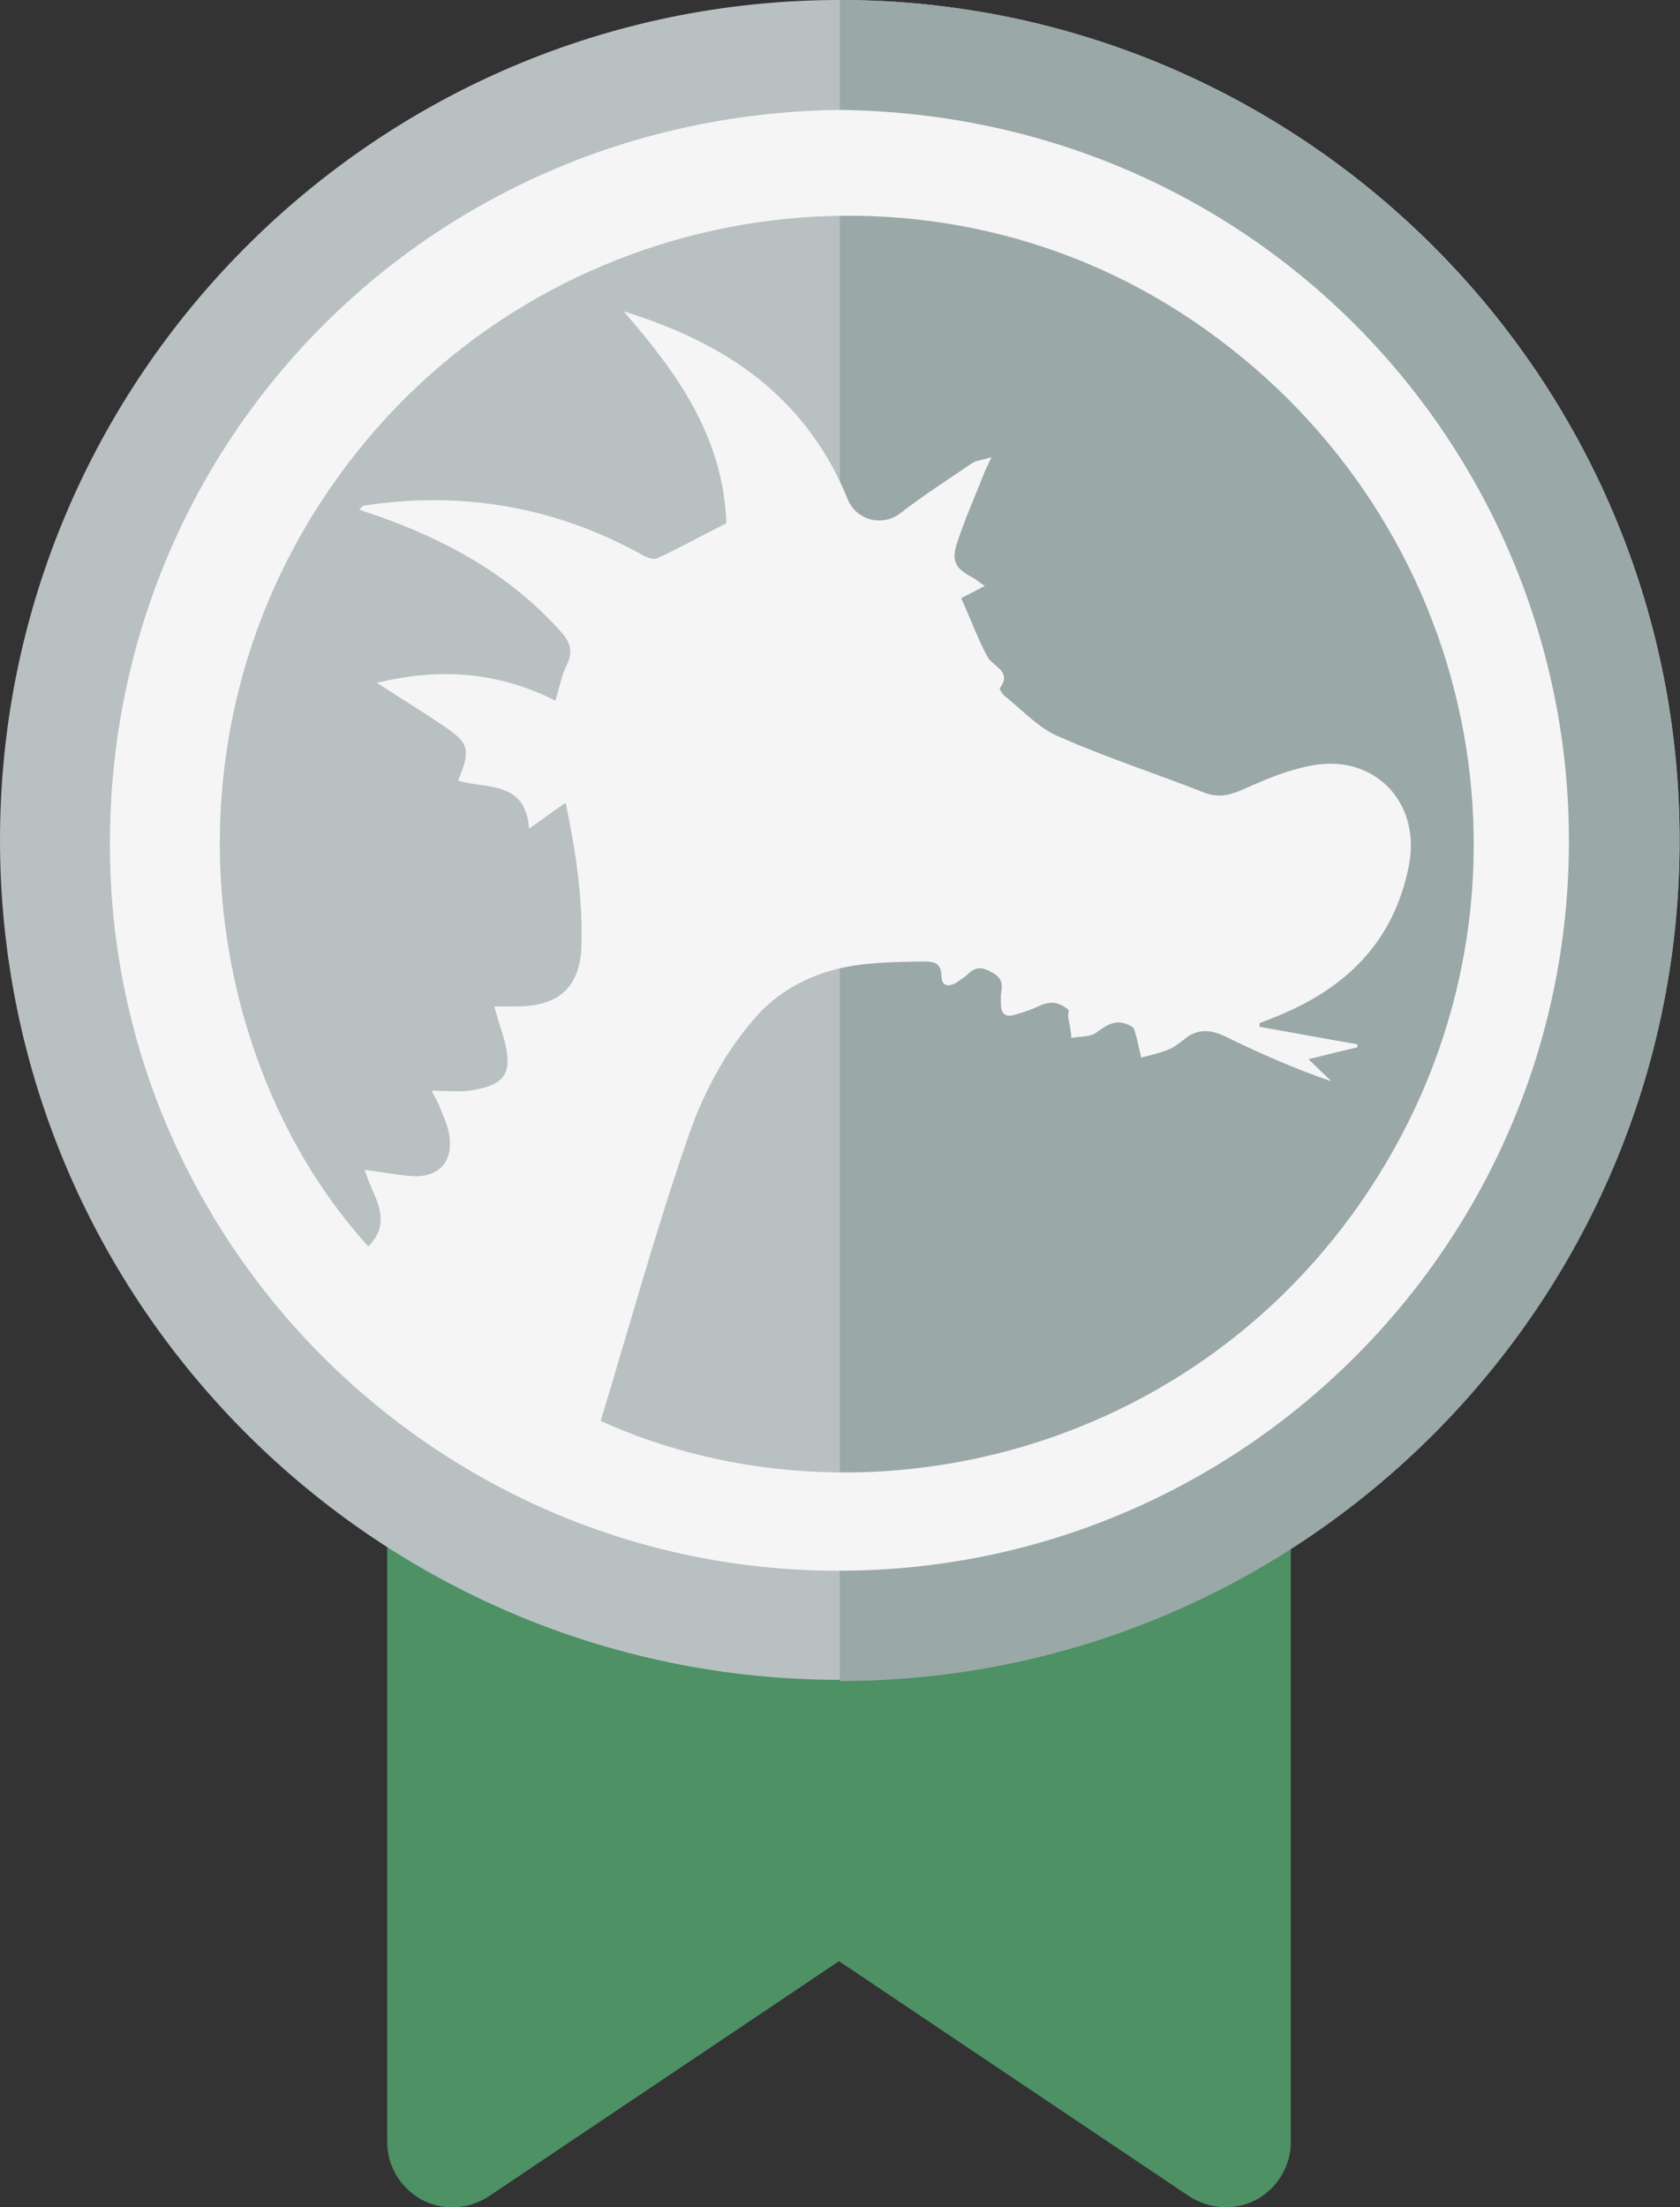 <?xml version="1.0" encoding="utf-8"?>
<!-- Generator: Adobe Illustrator 18.0.0, SVG Export Plug-In . SVG Version: 6.00 Build 0)  -->
<!DOCTYPE svg PUBLIC "-//W3C//DTD SVG 1.1//EN" "http://www.w3.org/Graphics/SVG/1.1/DTD/svg11.dtd">
<svg version="1.1" id="Capa_1" xmlns="http://www.w3.org/2000/svg" xmlns:xlink="http://www.w3.org/1999/xlink" x="0px" y="0px"
	 viewBox="582 63.6 426.5 560.1" enable-background="new 582 63.6 426.5 560.1" xml:space="preserve">
<rect x="582" y="63.6" width="426.5" height="560.1" fill="#333333" stroke="none"/>
<path fill="#4D9165" d="M893.7,431.1H696.7c-9.2,0-16.4,7.2-16.4,16.4v159.7c0,6,3.2,11.4,8.5,14.5c5.6,3,11.8,2.7,17.1-0.6
	l89.1-59.8l89.1,59.8c5.2,3.2,11.5,3.6,17.1,0.6c5.2-3,8.5-8.5,8.5-14.5V447.5C910,438.3,902.9,431.1,893.7,431.1z"/>
<path fill="#B8C0C1" d="M795.2,63.6C677.7,63.6,582,159.3,582,276.8s95.7,213.1,213.2,213.1s213.2-95.7,213.2-213.2
	S912.7,63.6,795.2,63.6z"/>
<path fill="#9AA8A8" d="M1008.4,277c0,117.5-95.7,213.2-213.2,213.2V63.6C912.7,63.6,1008.4,159.5,1008.4,277z"/>
<path id="graoully" fill="#F5F5F5" d="M795.3,91.5c106.6,1.3,185.4,87.1,185,186.2c-0.3,102-83.6,184.8-185.8,184.5
	c-102-0.1-185.2-83.5-184.6-185.4C610.4,174.6,691.7,92.6,795.3,91.5z M734.5,424.2c66,29.9,155.4,8.7,199.4-65.5
	c43.2-73,21.7-166-49.2-213.8c-68.8-46.5-163.8-30.4-214.4,36.4c-50.2,66.1-37.3,152,5.2,198.6c6.7-6.7,0.9-12.9-0.9-19.4
	c4.5,0.5,8.5,1.4,12.7,1.6c6.3,0.1,9.7-3.9,8.8-10.1c-0.3-2.5-1.4-4.8-2.3-7.1c-0.5-1.4-1.4-2.8-2.2-4.5c3.9,0,7,0.4,10.1-0.1
	c8.7-1.4,10.5-4.4,8.3-12.9c-0.8-2.7-1.7-5.4-2.5-8.4c2.1,0,3.8,0,5.4,0c10.7,0.1,16.3-4.7,16.7-15.1c0.4-12.2-1.4-24.1-4-36.6
	c-3.2,2.2-6,4.3-9.3,6.6c-0.8-12.3-10.9-10-18-12.2c3.2-7.9,3-9.4-4-14.1c-5.2-3.5-10.4-6.7-16.6-10.7c16.3-4,30.9-2.7,45.3,4.5
	c1-3.2,1.6-6.5,2.8-8.9c1.9-3.6,0.9-6.1-1.7-8.9c-12.6-14-28.2-22.6-45.7-28.9c-1.7-0.6-3.2-1-5.2-1.8c0.8-0.8,1-1,1.2-1
	c25-3.8,48.7,0.3,70.8,12.6c1,0.6,2.7,1.2,3.6,0.8c6.1-2.8,11.9-6.1,17.6-8.9c-0.8-22.1-12.6-38.3-26.1-53.8
	c6.7,2.1,13.1,4.5,19,7.5c17.6,8.7,30.5,21.9,37.9,40.2c2.2,5.4,8.8,7,13.3,3.6c5.8-4.5,12-8.5,18.2-12.7c1-0.8,2.7-0.8,5-1.6
	c-1,2.3-1.7,3.5-2.1,4.7c-2.3,5.8-4.8,11.4-6.7,17.3c-1.4,4.4-0.3,6.3,3.9,8.5c0.8,0.4,1.3,0.9,3.2,2.2c-2.5,1.3-4.4,2.3-6,3.1
	c2.6,5.7,4.3,10.5,6.7,14.9c1.6,2.7,6.3,3.6,3.1,8c-0.1,0.1,0.5,1.2,1,1.7c4.8,3.8,8.9,8.5,14.4,10.7c11.8,5.2,24.2,9.2,36.4,14
	c3.5,1.4,6.3,0.8,9.6-0.6c5.6-2.5,11.1-4.9,17.1-6.1c16.2-3.5,28.5,8.9,25.4,25.1c-3.8,19.8-16.4,31.7-34.5,38.8
	c-1,0.4-2.3,0.9-3.5,1.4c0,0.3,0.1,0.6,0.1,0.9c8.3,1.4,16.4,3,24.8,4.4c0,0.1,0,0.5,0,0.8c-4,0.9-8,1.9-12.4,3
	c2.2,2.1,4,3.9,5.8,5.6c-9.4-3.2-18.2-7.1-27-11.4c-3.6-1.7-7-2.1-10.4,0.8c-1.3,1-2.7,2.1-4.3,2.7c-2.1,0.8-4.4,1.3-6.6,1.9
	c-0.5-2.3-1-4.7-1.7-7c-0.1-0.3-0.3-0.6-0.3-0.6c-3.9-2.7-6.6-0.8-9.6,1.4c-1.6,1-4,0.8-6.1,1.2c-0.1-1.7-0.5-3.5-0.8-5.2
	c-0.1-0.6,0.1-1.3,0.1-1.9c-2.5-2.1-4.8-2.3-7.5-1c-1.9,0.9-4,1.6-6.1,2.2c-2.5,0.8-3.6-0.3-3.6-2.7c0-1-0.1-2.1,0.1-3
	c0.4-2.5-0.1-3.9-2.7-5.2c-2.3-1.3-3.9-1.2-5.8,0.6c-0.8,0.8-1.9,1.4-2.8,2.1c-2.1,1.3-3.9,1-3.9-1.7c-0.1-3.5-2.2-3.6-4.8-3.6
	c-4.3,0.1-8.4,0.1-12.7,0.5c-11.1,0.8-21.3,4.7-28.9,12.8c-8.5,9.3-14.5,20.8-18.4,32.7C748.4,376.2,741.8,400.1,734.5,424.2z"/>
</svg>

